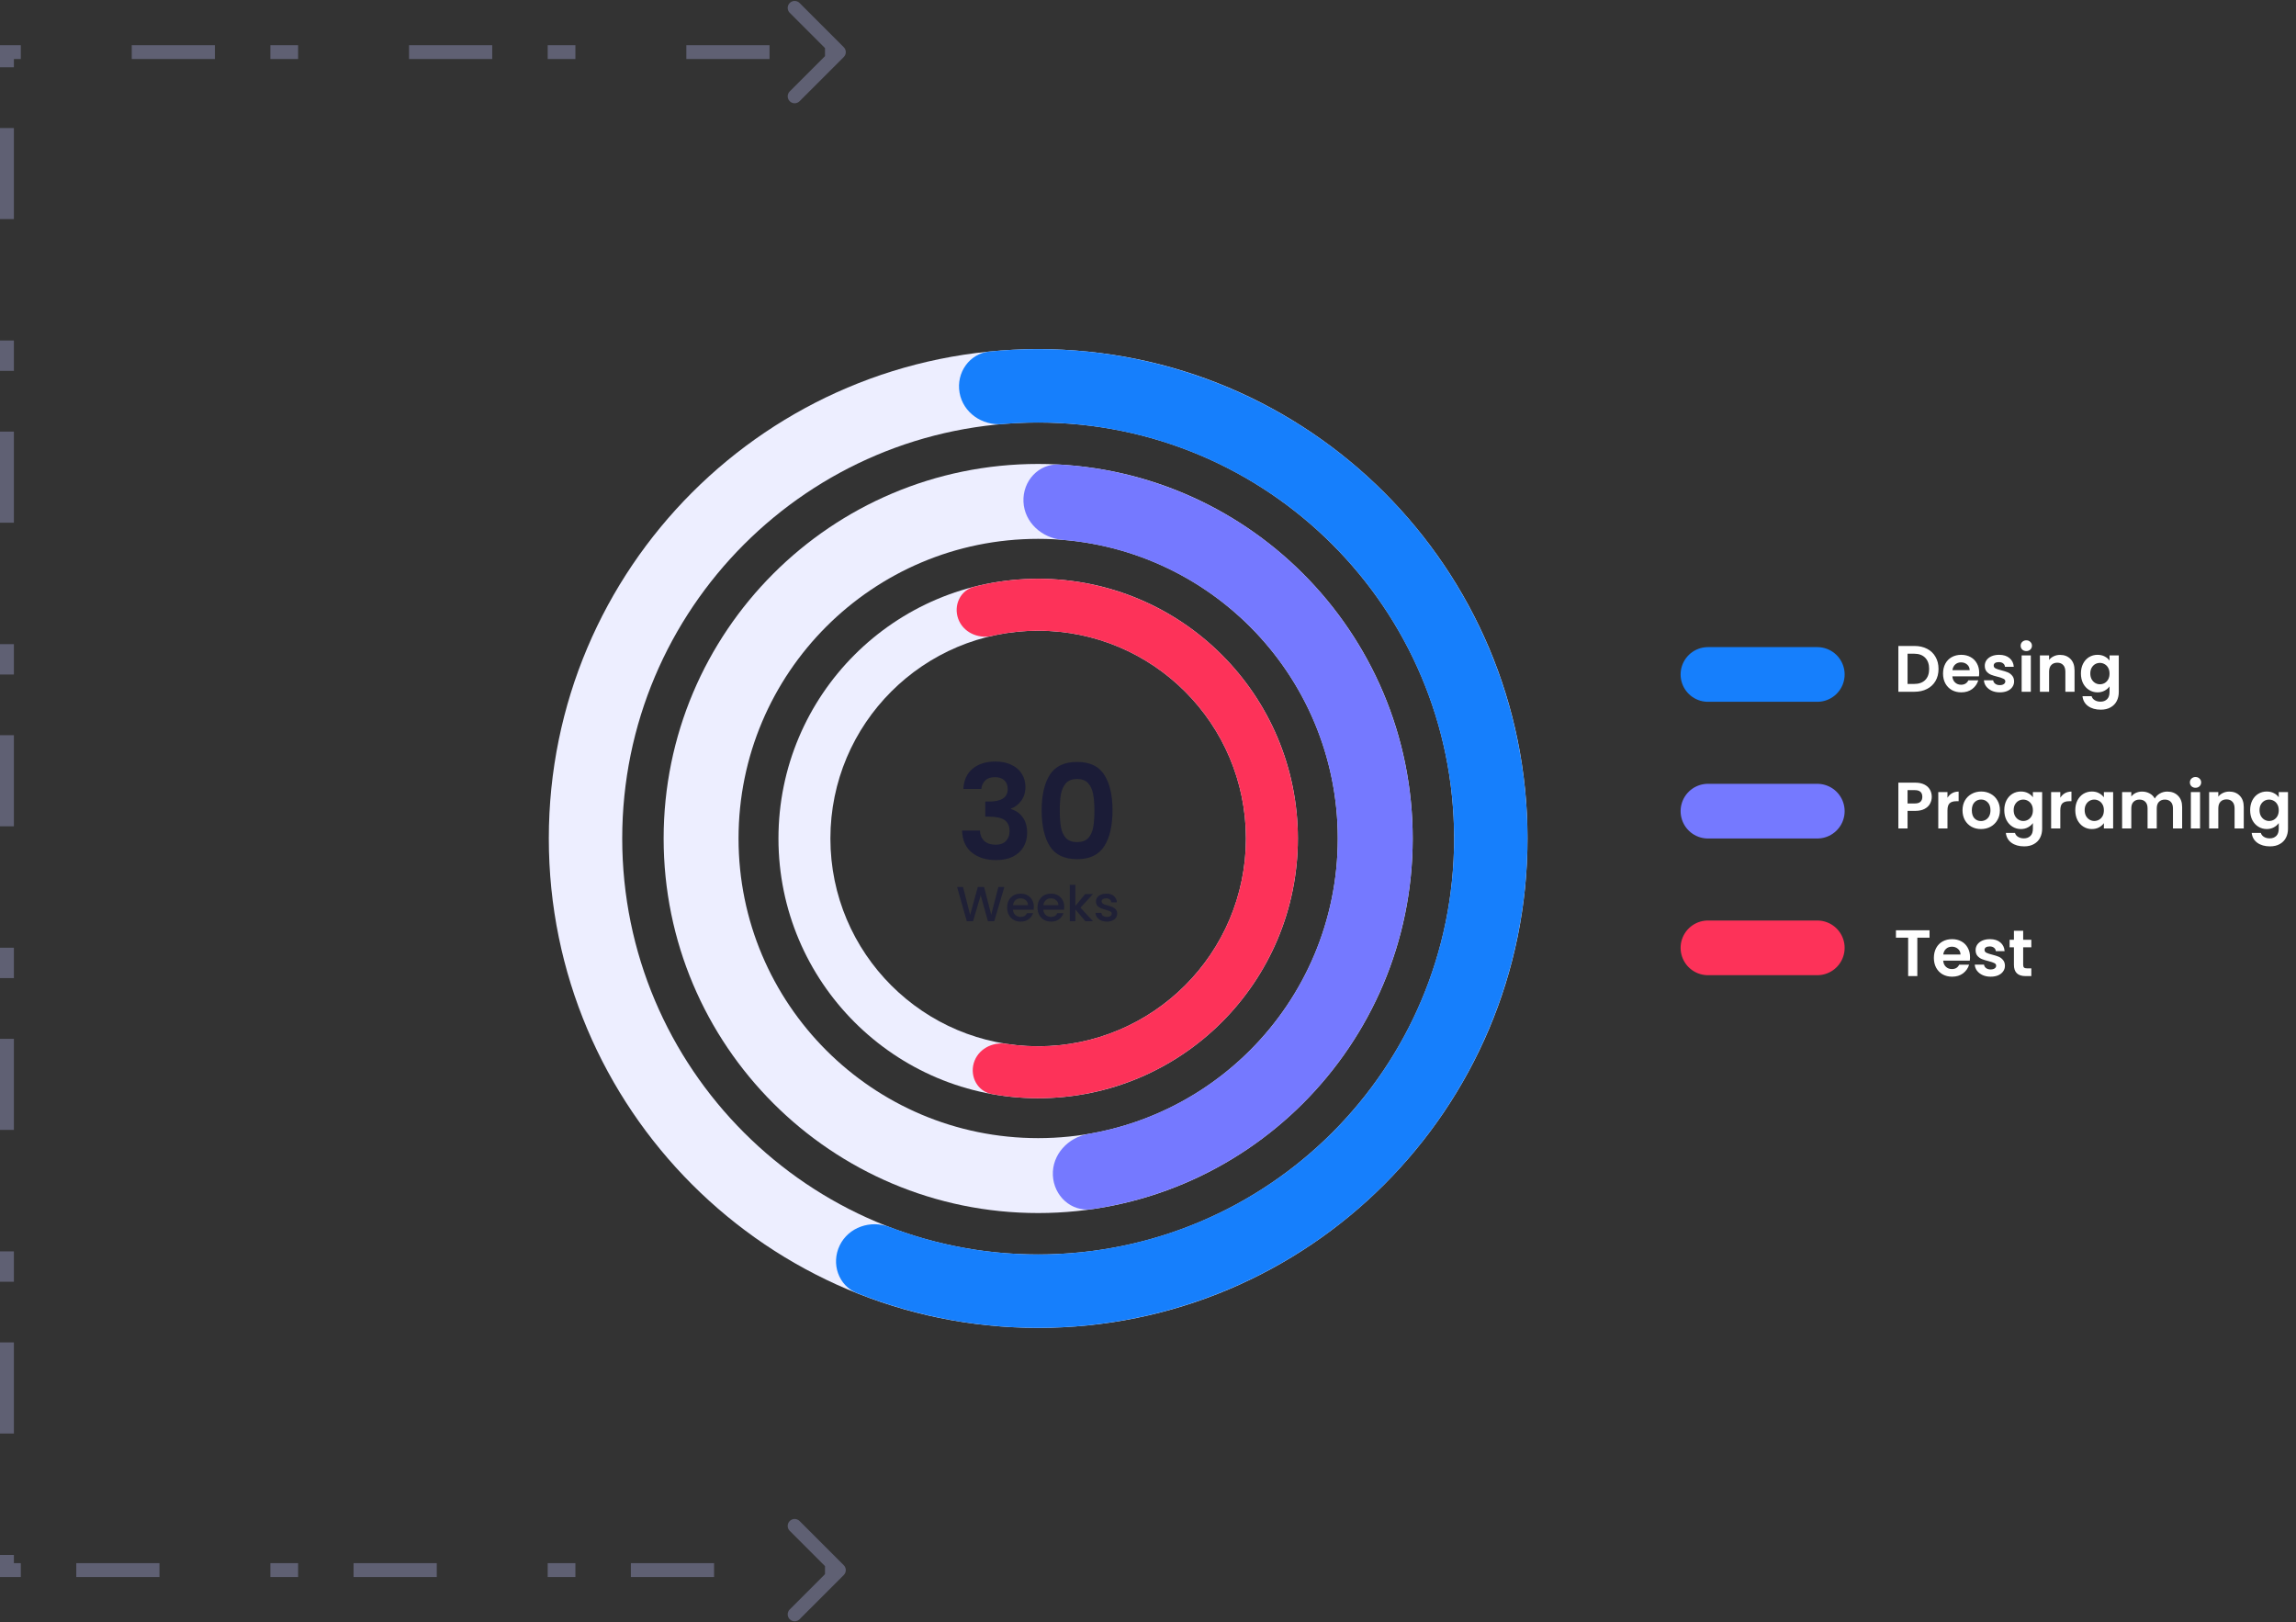 <svg width="661" height="467" viewBox="0 0 661 467" fill="none" xmlns="http://www.w3.org/2000/svg">
<rect x="0" y="0" width="661" height="467" fill="#333333" stroke="none"/>
<path d="M439.759 241.38C439.759 319.185 376.685 382.259 298.88 382.259C221.074 382.259 158 319.185 158 241.38C158 163.574 221.074 100.5 298.88 100.5C376.685 100.5 439.759 163.574 439.759 241.38ZM179.132 241.38C179.132 307.514 232.745 361.127 298.88 361.127C365.014 361.127 418.627 307.514 418.627 241.38C418.627 175.245 365.014 121.632 298.88 121.632C232.745 121.632 179.132 175.245 179.132 241.38Z" fill="#EDEEFF"/>
<path d="M276.251 113.046C275.238 107.299 279.074 101.777 284.881 101.197C303.422 99.346 322.183 101.187 340.069 106.656C361.33 113.156 380.75 124.595 396.743 140.039C412.735 155.483 424.846 174.493 432.084 195.514C439.322 216.535 441.482 238.97 438.388 260.986C435.294 283.002 427.033 303.973 414.281 322.185C401.53 340.397 384.648 355.332 365.019 365.769C345.389 376.206 323.567 381.85 301.338 382.238C282.638 382.564 264.096 379.163 246.783 372.273C241.362 370.115 239.196 363.75 241.754 358.505C244.312 353.26 250.624 351.129 256.074 353.215C270.365 358.685 285.604 361.377 300.969 361.109C319.864 360.779 338.412 355.982 355.098 347.111C371.783 338.239 386.132 325.544 396.971 310.064C407.81 294.584 414.832 276.759 417.462 258.045C420.092 239.332 418.256 220.261 412.103 202.394C405.951 184.526 395.657 168.368 382.063 155.24C368.47 142.113 351.962 132.389 333.89 126.864C319.195 122.371 303.804 120.759 288.559 122.078C282.745 122.58 277.264 118.792 276.251 113.046Z" fill="#167FFC"/>
<path d="M406.704 241.38C406.704 300.929 358.429 349.204 298.88 349.204C239.33 349.204 191.056 300.929 191.056 241.38C191.056 181.83 239.33 133.556 298.88 133.556C358.429 133.556 406.704 181.83 406.704 241.38ZM212.62 241.38C212.62 289.019 251.24 327.639 298.88 327.639C346.519 327.639 385.139 289.019 385.139 241.38C385.139 193.74 346.519 155.12 298.88 155.12C251.24 155.12 212.62 193.74 212.62 241.38Z" fill="#EDEEFF"/>
<path d="M294.647 144.43C294.387 138.481 299.009 133.391 304.955 133.726C329.682 135.121 353.303 145.003 371.725 161.883C392.808 181.203 405.354 208.107 406.601 236.676C407.849 265.246 397.696 293.141 378.376 314.224C361.496 332.646 338.826 344.549 314.314 348.094C308.42 348.946 303.372 344.278 303.113 338.329C302.853 332.38 307.487 327.415 313.357 326.416C332.148 323.217 349.463 313.857 362.477 299.656C377.932 282.789 386.055 260.473 385.057 237.617C384.059 214.761 374.023 193.238 357.156 177.783C342.954 164.769 324.889 156.954 305.891 155.405C299.956 154.922 294.907 150.38 294.647 144.43Z" fill="#7579FF"/>
<path d="M373.648 241.38C373.648 282.673 340.173 316.148 298.88 316.148C257.586 316.148 224.111 282.673 224.111 241.38C224.111 200.086 257.586 166.611 298.88 166.611C340.173 166.611 373.648 200.086 373.648 241.38ZM239.065 241.38C239.065 274.414 265.845 301.194 298.88 301.194C331.914 301.194 358.694 274.414 358.694 241.38C358.694 208.345 331.914 181.565 298.88 181.565C265.845 181.565 239.065 208.345 239.065 241.38Z" fill="#EDEEFF"/>
<path d="M275.865 178.146C274.452 174.266 276.447 169.936 280.449 168.918C289.421 166.636 298.76 166.035 307.992 167.168C319.703 168.606 330.908 172.796 340.69 179.394C350.472 185.992 358.553 194.811 364.274 205.131C369.994 215.451 373.191 226.978 373.603 238.77C374.014 250.562 371.63 262.284 366.643 272.978C361.656 283.672 354.21 293.033 344.912 300.298C335.614 307.562 324.729 312.523 313.146 314.774C304.017 316.549 294.658 316.601 285.549 314.95C281.486 314.214 279.194 310.034 280.332 306.065C281.47 302.095 285.61 299.85 289.69 300.484C296.51 301.545 303.481 301.42 310.293 300.095C319.559 298.294 328.267 294.326 335.705 288.514C343.144 282.703 349.101 275.213 353.09 266.658C357.08 258.103 358.987 248.726 358.658 239.292C358.329 229.858 355.771 220.637 351.195 212.381C346.618 204.125 340.153 197.069 332.328 191.791C324.502 186.512 315.538 183.161 306.169 182.011C299.281 181.165 292.318 181.526 285.589 183.06C281.563 183.978 277.277 182.026 275.865 178.146Z" fill="#FD3259"/>
<path d="M277.346 227.121C277.472 224.602 278.354 222.663 279.991 221.303C281.653 219.918 283.832 219.225 286.526 219.225C288.365 219.225 289.939 219.553 291.249 220.207C292.558 220.837 293.54 221.706 294.195 222.814C294.875 223.897 295.215 225.131 295.215 226.516C295.215 228.103 294.8 229.45 293.969 230.558C293.163 231.641 292.193 232.372 291.06 232.75V232.901C292.52 233.354 293.654 234.16 294.46 235.318C295.291 236.477 295.706 237.963 295.706 239.776C295.706 241.287 295.354 242.635 294.649 243.818C293.969 245.002 292.949 245.934 291.589 246.614C290.254 247.269 288.642 247.596 286.753 247.596C283.907 247.596 281.59 246.878 279.802 245.443C278.014 244.007 277.069 241.892 276.969 239.096H282.106C282.157 240.33 282.572 241.325 283.353 242.081C284.159 242.811 285.254 243.176 286.64 243.176C287.924 243.176 288.906 242.824 289.586 242.118C290.292 241.388 290.644 240.456 290.644 239.323C290.644 237.812 290.166 236.729 289.209 236.074C288.252 235.419 286.766 235.092 284.751 235.092H283.655V230.747H284.751C288.327 230.747 290.115 229.551 290.115 227.158C290.115 226.075 289.788 225.232 289.133 224.627C288.503 224.023 287.584 223.721 286.375 223.721C285.192 223.721 284.272 224.048 283.617 224.703C282.988 225.333 282.623 226.138 282.522 227.121H277.346ZM299.886 233.278C299.886 228.921 300.667 225.509 302.228 223.041C303.815 220.573 306.434 219.338 310.086 219.338C313.738 219.338 316.344 220.573 317.906 223.041C319.492 225.509 320.286 228.921 320.286 233.278C320.286 237.661 319.492 241.098 317.906 243.592C316.344 246.085 313.738 247.332 310.086 247.332C306.434 247.332 303.815 246.085 302.228 243.592C300.667 241.098 299.886 237.661 299.886 233.278ZM315.072 233.278C315.072 231.415 314.947 229.853 314.695 228.594C314.468 227.31 313.989 226.264 313.259 225.458C312.554 224.653 311.496 224.25 310.086 224.25C308.675 224.25 307.605 224.653 306.875 225.458C306.169 226.264 305.691 227.31 305.439 228.594C305.212 229.853 305.099 231.415 305.099 233.278C305.099 235.193 305.212 236.804 305.439 238.114C305.666 239.398 306.144 240.444 306.875 241.25C307.605 242.03 308.675 242.421 310.086 242.421C311.496 242.421 312.567 242.03 313.297 241.25C314.027 240.444 314.506 239.398 314.732 238.114C314.959 236.804 315.072 235.193 315.072 233.278Z" fill="#1B1C37"/>
<path d="M289.152 255.339L286.234 265.185H284.406L282.338 257.734L280.142 265.185L278.329 265.199L275.538 255.339H277.252L279.292 263.358L281.502 255.339H283.315L285.369 263.315L287.424 255.339H289.152ZM297.638 261.091C297.638 261.384 297.619 261.648 297.581 261.884H291.617C291.664 262.508 291.896 263.008 292.311 263.386C292.727 263.764 293.237 263.953 293.841 263.953C294.71 263.953 295.324 263.589 295.683 262.862H297.426C297.189 263.58 296.76 264.17 296.136 264.633C295.522 265.086 294.757 265.313 293.841 265.313C293.095 265.313 292.425 265.147 291.83 264.817C291.244 264.477 290.781 264.005 290.441 263.4C290.111 262.786 289.946 262.078 289.946 261.275C289.946 260.472 290.106 259.769 290.427 259.164C290.758 258.55 291.216 258.078 291.801 257.748C292.396 257.417 293.076 257.252 293.841 257.252C294.578 257.252 295.234 257.412 295.811 257.734C296.387 258.055 296.835 258.508 297.156 259.094C297.477 259.67 297.638 260.335 297.638 261.091ZM295.952 260.581C295.943 259.986 295.73 259.509 295.315 259.15C294.899 258.791 294.384 258.612 293.771 258.612C293.213 258.612 292.736 258.791 292.34 259.15C291.943 259.5 291.707 259.977 291.631 260.581H295.952ZM306.382 261.091C306.382 261.384 306.363 261.648 306.325 261.884H300.361C300.408 262.508 300.639 263.008 301.055 263.386C301.47 263.764 301.98 263.953 302.585 263.953C303.454 263.953 304.068 263.589 304.427 262.862H306.169C305.933 263.58 305.503 264.17 304.88 264.633C304.266 265.086 303.501 265.313 302.585 265.313C301.839 265.313 301.168 265.147 300.573 264.817C299.988 264.477 299.525 264.005 299.185 263.4C298.854 262.786 298.689 262.078 298.689 261.275C298.689 260.472 298.85 259.769 299.171 259.164C299.501 258.55 299.959 258.078 300.545 257.748C301.14 257.417 301.82 257.252 302.585 257.252C303.322 257.252 303.978 257.412 304.554 257.734C305.13 258.055 305.579 258.508 305.9 259.094C306.221 259.67 306.382 260.335 306.382 261.091ZM304.696 260.581C304.686 259.986 304.474 259.509 304.058 259.15C303.643 258.791 303.128 258.612 302.514 258.612C301.957 258.612 301.48 258.791 301.083 259.15C300.687 259.5 300.45 259.977 300.375 260.581H304.696ZM311.059 261.289L314.658 265.185H312.476L309.586 261.828V265.185H307.971V254.702H309.586V260.794L312.419 257.379H314.658L311.059 261.289ZM318.648 265.313C318.035 265.313 317.482 265.204 316.991 264.987C316.509 264.76 316.127 264.458 315.843 264.08C315.56 263.693 315.409 263.263 315.39 262.791H317.062C317.09 263.122 317.246 263.4 317.529 263.627C317.822 263.844 318.186 263.953 318.62 263.953C319.073 263.953 319.423 263.868 319.668 263.698C319.923 263.518 320.051 263.292 320.051 263.018C320.051 262.725 319.909 262.508 319.626 262.366C319.352 262.224 318.913 262.069 318.308 261.899C317.723 261.738 317.246 261.582 316.878 261.431C316.509 261.28 316.188 261.049 315.914 260.737C315.65 260.425 315.518 260.014 315.518 259.504C315.518 259.089 315.64 258.711 315.886 258.371C316.131 258.022 316.481 257.748 316.934 257.549C317.397 257.351 317.926 257.252 318.521 257.252C319.409 257.252 320.122 257.479 320.66 257.932C321.208 258.376 321.501 258.985 321.538 259.759H319.923C319.895 259.41 319.753 259.131 319.498 258.924C319.243 258.716 318.899 258.612 318.464 258.612C318.039 258.612 317.713 258.692 317.487 258.853C317.26 259.013 317.147 259.226 317.147 259.49C317.147 259.698 317.222 259.873 317.373 260.014C317.525 260.156 317.709 260.269 317.926 260.354C318.143 260.43 318.464 260.529 318.889 260.652C319.456 260.803 319.919 260.959 320.278 261.119C320.646 261.27 320.962 261.497 321.227 261.799C321.491 262.102 321.628 262.503 321.638 263.004C321.638 263.447 321.515 263.844 321.269 264.194C321.024 264.543 320.674 264.817 320.221 265.015C319.777 265.214 319.253 265.313 318.648 265.313Z" fill="#1B1C37" fill-opacity="0.8"/>
<line x1="491.704" y1="194.157" x2="523.185" y2="194.157" stroke="#167FFC" stroke-width="15.741" stroke-linecap="round"/>
<line x1="491.704" y1="233.509" x2="523.185" y2="233.509" stroke="#7579FF" stroke-width="15.741" stroke-linecap="round"/>
<line x1="491.704" y1="272.861" x2="523.185" y2="272.861" stroke="#FD3259" stroke-width="15.741" stroke-linecap="round"/>
<path d="M551.134 185.954C552.52 185.954 553.735 186.225 554.78 186.767C555.838 187.308 556.65 188.083 557.217 189.09C557.796 190.085 558.086 191.243 558.086 192.566C558.086 193.888 557.796 195.046 557.217 196.041C556.65 197.023 555.838 197.785 554.78 198.327C553.735 198.868 552.52 199.139 551.134 199.139H546.526V185.954H551.134ZM551.04 196.891C552.425 196.891 553.496 196.513 554.251 195.758C555.007 195.002 555.384 193.938 555.384 192.566C555.384 191.193 555.007 190.123 554.251 189.354C553.496 188.574 552.425 188.183 551.04 188.183H549.17V196.891H551.04ZM569.793 193.68C569.793 194.058 569.768 194.398 569.717 194.7H562.067C562.13 195.456 562.395 196.047 562.861 196.476C563.326 196.904 563.899 197.118 564.579 197.118C565.562 197.118 566.261 196.696 566.676 195.852H569.528C569.226 196.86 568.647 197.691 567.791 198.346C566.934 198.988 565.883 199.309 564.636 199.309C563.629 199.309 562.722 199.089 561.916 198.648C561.123 198.194 560.499 197.559 560.046 196.74C559.605 195.922 559.385 194.977 559.385 193.907C559.385 192.824 559.605 191.873 560.046 191.054C560.487 190.236 561.104 189.606 561.897 189.166C562.691 188.725 563.604 188.504 564.636 188.504C565.631 188.504 566.519 188.719 567.299 189.147C568.093 189.575 568.704 190.186 569.132 190.979C569.572 191.76 569.793 192.66 569.793 193.68ZM567.054 192.924C567.041 192.244 566.796 191.703 566.317 191.3C565.839 190.884 565.253 190.677 564.561 190.677C563.906 190.677 563.352 190.878 562.898 191.281C562.458 191.672 562.187 192.219 562.086 192.924H567.054ZM575.727 199.309C574.871 199.309 574.103 199.158 573.423 198.856C572.743 198.541 572.202 198.119 571.799 197.59C571.408 197.061 571.194 196.476 571.156 195.833H573.82C573.87 196.236 574.065 196.57 574.405 196.834C574.758 197.099 575.192 197.231 575.709 197.231C576.212 197.231 576.603 197.13 576.88 196.929C577.169 196.727 577.314 196.469 577.314 196.154C577.314 195.814 577.138 195.563 576.785 195.399C576.445 195.223 575.897 195.034 575.142 194.832C574.361 194.643 573.719 194.448 573.215 194.247C572.724 194.045 572.296 193.737 571.931 193.321C571.578 192.906 571.402 192.345 571.402 191.64C571.402 191.061 571.566 190.532 571.893 190.053C572.233 189.575 572.712 189.197 573.329 188.92C573.958 188.643 574.695 188.504 575.539 188.504C576.785 188.504 577.78 188.819 578.523 189.449C579.266 190.066 579.675 190.903 579.751 191.961H577.22C577.182 191.546 577.006 191.218 576.691 190.979C576.389 190.727 575.979 190.601 575.463 190.601C574.984 190.601 574.613 190.689 574.349 190.866C574.097 191.042 573.971 191.287 573.971 191.602C573.971 191.955 574.147 192.226 574.5 192.414C574.852 192.591 575.4 192.773 576.143 192.962C576.899 193.151 577.522 193.346 578.013 193.548C578.504 193.749 578.926 194.064 579.279 194.492C579.644 194.908 579.833 195.462 579.845 196.154C579.845 196.759 579.675 197.3 579.335 197.779C579.008 198.257 578.529 198.635 577.9 198.912C577.283 199.177 576.559 199.309 575.727 199.309ZM583.357 187.428C582.891 187.428 582.501 187.283 582.186 186.993C581.884 186.691 581.733 186.32 581.733 185.879C581.733 185.438 581.884 185.073 582.186 184.783C582.501 184.481 582.891 184.33 583.357 184.33C583.823 184.33 584.207 184.481 584.509 184.783C584.824 185.073 584.982 185.438 584.982 185.879C584.982 186.32 584.824 186.691 584.509 186.993C584.207 187.283 583.823 187.428 583.357 187.428ZM584.66 188.674V199.139H582.016V188.674H584.66ZM593.072 188.523C594.319 188.523 595.326 188.92 596.094 189.713C596.862 190.494 597.246 191.59 597.246 193V199.139H594.602V193.359C594.602 192.528 594.394 191.892 593.979 191.451C593.563 190.998 592.996 190.771 592.279 190.771C591.548 190.771 590.969 190.998 590.541 191.451C590.125 191.892 589.918 192.528 589.918 193.359V199.139H587.273V188.674H589.918V189.978C590.27 189.524 590.717 189.172 591.259 188.92C591.813 188.656 592.417 188.523 593.072 188.523ZM603.86 188.504C604.641 188.504 605.327 188.662 605.919 188.977C606.511 189.279 606.977 189.676 607.317 190.167V188.674H609.98V199.214C609.98 200.184 609.785 201.047 609.395 201.802C609.004 202.57 608.419 203.175 607.638 203.616C606.857 204.069 605.913 204.296 604.805 204.296C603.319 204.296 602.097 203.949 601.14 203.257C600.196 202.564 599.66 201.62 599.535 200.423H602.16C602.299 200.902 602.595 201.28 603.048 201.557C603.514 201.846 604.074 201.991 604.729 201.991C605.497 201.991 606.12 201.758 606.599 201.292C607.077 200.839 607.317 200.146 607.317 199.214V197.59C606.977 198.081 606.505 198.49 605.9 198.818C605.308 199.145 604.628 199.309 603.86 199.309C602.979 199.309 602.173 199.082 601.442 198.629C600.712 198.176 600.133 197.54 599.705 196.721C599.289 195.89 599.081 194.939 599.081 193.869C599.081 192.811 599.289 191.873 599.705 191.054C600.133 190.236 600.706 189.606 601.423 189.166C602.154 188.725 602.966 188.504 603.86 188.504ZM607.317 193.907C607.317 193.264 607.191 192.717 606.939 192.263C606.687 191.797 606.347 191.445 605.919 191.206C605.491 190.954 605.031 190.828 604.54 190.828C604.049 190.828 603.596 190.947 603.18 191.187C602.765 191.426 602.425 191.779 602.16 192.244C601.908 192.698 601.782 193.239 601.782 193.869C601.782 194.499 601.908 195.053 602.16 195.531C602.425 195.997 602.765 196.356 603.18 196.608C603.608 196.86 604.062 196.986 604.54 196.986C605.031 196.986 605.491 196.866 605.919 196.627C606.347 196.375 606.687 196.022 606.939 195.569C607.191 195.103 607.317 194.549 607.317 193.907Z" fill="white"/>
<path d="M556.14 229.386C556.14 230.091 555.97 230.753 555.63 231.37C555.303 231.987 554.78 232.484 554.062 232.862C553.357 233.24 552.463 233.429 551.38 233.429H549.17V238.491H546.526V225.306H551.38C552.4 225.306 553.269 225.483 553.987 225.835C554.704 226.188 555.24 226.673 555.592 227.29C555.957 227.907 556.14 228.606 556.14 229.386ZM551.267 231.294C551.997 231.294 552.538 231.13 552.891 230.803C553.244 230.463 553.42 229.991 553.42 229.386C553.42 228.102 552.702 227.46 551.267 227.46H549.17V231.294H551.267ZM560.662 229.651C561.002 229.097 561.443 228.662 561.984 228.347C562.538 228.033 563.168 227.875 563.873 227.875V230.652H563.174C562.343 230.652 561.713 230.847 561.285 231.237C560.87 231.628 560.662 232.308 560.662 233.277V238.491H558.017V228.026H560.662V229.651ZM570.301 238.661C569.293 238.661 568.387 238.44 567.581 238C566.775 237.546 566.139 236.91 565.673 236.092C565.22 235.273 564.993 234.329 564.993 233.259C564.993 232.188 565.226 231.244 565.692 230.425C566.17 229.607 566.819 228.977 567.638 228.536C568.456 228.083 569.369 227.856 570.376 227.856C571.384 227.856 572.297 228.083 573.115 228.536C573.934 228.977 574.576 229.607 575.042 230.425C575.52 231.244 575.76 232.188 575.76 233.259C575.76 234.329 575.514 235.273 575.023 236.092C574.545 236.91 573.89 237.546 573.059 238C572.24 238.44 571.321 238.661 570.301 238.661ZM570.301 236.356C570.779 236.356 571.226 236.243 571.642 236.016C572.07 235.777 572.41 235.424 572.662 234.959C572.914 234.493 573.04 233.926 573.04 233.259C573.04 232.264 572.775 231.502 572.246 230.973C571.73 230.431 571.094 230.161 570.339 230.161C569.583 230.161 568.947 230.431 568.431 230.973C567.927 231.502 567.675 232.264 567.675 233.259C567.675 234.253 567.921 235.021 568.412 235.563C568.916 236.092 569.545 236.356 570.301 236.356ZM581.798 227.856C582.579 227.856 583.265 228.014 583.857 228.328C584.449 228.631 584.915 229.027 585.255 229.518V228.026H587.918V238.566C587.918 239.536 587.723 240.399 587.333 241.154C586.943 241.922 586.357 242.527 585.576 242.967C584.795 243.421 583.851 243.647 582.743 243.647C581.257 243.647 580.035 243.301 579.078 242.609C578.134 241.916 577.599 240.971 577.473 239.775H580.098C580.237 240.254 580.533 240.631 580.986 240.909C581.452 241.198 582.013 241.343 582.667 241.343C583.435 241.343 584.059 241.11 584.537 240.644C585.016 240.191 585.255 239.498 585.255 238.566V236.942C584.915 237.433 584.443 237.842 583.838 238.17C583.247 238.497 582.567 238.661 581.798 238.661C580.917 238.661 580.111 238.434 579.381 237.981C578.65 237.527 578.071 236.891 577.643 236.073C577.227 235.242 577.02 234.291 577.02 233.221C577.02 232.163 577.227 231.225 577.643 230.406C578.071 229.588 578.644 228.958 579.362 228.517C580.092 228.077 580.904 227.856 581.798 227.856ZM585.255 233.259C585.255 232.616 585.129 232.069 584.877 231.615C584.625 231.149 584.285 230.797 583.857 230.557C583.429 230.306 582.97 230.18 582.478 230.18C581.987 230.18 581.534 230.299 581.118 230.538C580.703 230.778 580.363 231.13 580.098 231.596C579.847 232.05 579.721 232.591 579.721 233.221C579.721 233.85 579.847 234.404 580.098 234.883C580.363 235.349 580.703 235.708 581.118 235.96C581.547 236.211 582 236.337 582.478 236.337C582.97 236.337 583.429 236.218 583.857 235.979C584.285 235.727 584.625 235.374 584.877 234.921C585.129 234.455 585.255 233.901 585.255 233.259ZM593.146 229.651C593.486 229.097 593.926 228.662 594.468 228.347C595.022 228.033 595.652 227.875 596.357 227.875V230.652H595.658C594.827 230.652 594.197 230.847 593.769 231.237C593.353 231.628 593.146 232.308 593.146 233.277V238.491H590.501V228.026H593.146V229.651ZM597.458 233.221C597.458 232.163 597.666 231.225 598.081 230.406C598.509 229.588 599.082 228.958 599.8 228.517C600.531 228.077 601.343 227.856 602.237 227.856C603.018 227.856 603.698 228.014 604.277 228.328C604.869 228.643 605.341 229.04 605.693 229.518V228.026H608.357V238.491H605.693V236.961C605.353 237.452 604.881 237.861 604.277 238.189C603.685 238.503 602.999 238.661 602.218 238.661C601.336 238.661 600.531 238.434 599.8 237.981C599.082 237.527 598.509 236.891 598.081 236.073C597.666 235.242 597.458 234.291 597.458 233.221ZM605.693 233.259C605.693 232.616 605.568 232.069 605.316 231.615C605.064 231.149 604.724 230.797 604.296 230.557C603.868 230.306 603.408 230.18 602.917 230.18C602.426 230.18 601.972 230.299 601.557 230.538C601.141 230.778 600.801 231.13 600.537 231.596C600.285 232.05 600.159 232.591 600.159 233.221C600.159 233.85 600.285 234.404 600.537 234.883C600.801 235.349 601.141 235.708 601.557 235.96C601.985 236.211 602.438 236.337 602.917 236.337C603.408 236.337 603.868 236.218 604.296 235.979C604.724 235.727 605.064 235.374 605.316 234.921C605.568 234.455 605.693 233.901 605.693 233.259ZM623.935 227.875C625.22 227.875 626.252 228.272 627.033 229.065C627.826 229.846 628.223 230.941 628.223 232.352V238.491H625.578V232.711C625.578 231.892 625.371 231.269 624.955 230.841C624.54 230.4 623.973 230.18 623.255 230.18C622.537 230.18 621.964 230.4 621.536 230.841C621.121 231.269 620.913 231.892 620.913 232.711V238.491H618.268V232.711C618.268 231.892 618.061 231.269 617.645 230.841C617.23 230.4 616.663 230.18 615.945 230.18C615.215 230.18 614.635 230.4 614.207 230.841C613.792 231.269 613.584 231.892 613.584 232.711V238.491H610.94V228.026H613.584V229.292C613.924 228.851 614.358 228.505 614.887 228.253C615.429 228.001 616.021 227.875 616.663 227.875C617.481 227.875 618.212 228.051 618.854 228.404C619.496 228.744 619.994 229.235 620.346 229.877C620.686 229.273 621.177 228.788 621.82 228.423C622.474 228.058 623.18 227.875 623.935 227.875ZM632.073 226.78C631.608 226.78 631.217 226.635 630.902 226.345C630.6 226.043 630.449 225.671 630.449 225.231C630.449 224.79 630.6 224.425 630.902 224.135C631.217 223.833 631.608 223.682 632.073 223.682C632.539 223.682 632.923 223.833 633.226 224.135C633.54 224.425 633.698 224.79 633.698 225.231C633.698 225.671 633.54 226.043 633.226 226.345C632.923 226.635 632.539 226.78 632.073 226.78ZM633.377 228.026V238.491H630.732V228.026H633.377ZM641.788 227.875C643.035 227.875 644.042 228.272 644.811 229.065C645.579 229.846 645.963 230.941 645.963 232.352V238.491H643.318V232.711C643.318 231.88 643.111 231.244 642.695 230.803C642.279 230.35 641.713 230.123 640.995 230.123C640.265 230.123 639.685 230.35 639.257 230.803C638.842 231.244 638.634 231.88 638.634 232.711V238.491H635.989V228.026H638.634V229.33C638.987 228.876 639.434 228.524 639.975 228.272C640.529 228.007 641.134 227.875 641.788 227.875ZM652.576 227.856C653.357 227.856 654.043 228.014 654.635 228.328C655.227 228.631 655.693 229.027 656.033 229.518V228.026H658.696V238.566C658.696 239.536 658.501 240.399 658.111 241.154C657.721 241.922 657.135 242.527 656.354 242.967C655.573 243.421 654.629 243.647 653.521 243.647C652.035 243.647 650.813 243.301 649.856 242.609C648.912 241.916 648.377 240.971 648.251 239.775H650.876C651.015 240.254 651.311 240.631 651.764 240.909C652.23 241.198 652.791 241.343 653.445 241.343C654.213 241.343 654.837 241.11 655.315 240.644C655.794 240.191 656.033 239.498 656.033 238.566V236.942C655.693 237.433 655.221 237.842 654.616 238.17C654.025 238.497 653.345 238.661 652.576 238.661C651.695 238.661 650.889 238.434 650.159 237.981C649.428 237.527 648.849 236.891 648.421 236.073C648.005 235.242 647.798 234.291 647.798 233.221C647.798 232.163 648.005 231.225 648.421 230.406C648.849 229.588 649.422 228.958 650.14 228.517C650.87 228.077 651.682 227.856 652.576 227.856ZM656.033 233.259C656.033 232.616 655.907 232.069 655.655 231.615C655.403 231.149 655.063 230.797 654.635 230.557C654.207 230.306 653.748 230.18 653.256 230.18C652.765 230.18 652.312 230.299 651.896 230.538C651.481 230.778 651.141 231.13 650.876 231.596C650.625 232.05 650.499 232.591 650.499 233.221C650.499 233.85 650.625 234.404 650.876 234.883C651.141 235.349 651.481 235.708 651.896 235.96C652.325 236.211 652.778 236.337 653.256 236.337C653.748 236.337 654.207 236.218 654.635 235.979C655.063 235.727 655.403 235.374 655.655 234.921C655.907 234.455 656.033 233.901 656.033 233.259Z" fill="white"/>
<path d="M555.498 267.806V269.941H551.984V280.991H549.34V269.941H545.827V267.806H555.498ZM567.155 275.532C567.155 275.91 567.13 276.25 567.079 276.552H559.429C559.492 277.307 559.757 277.899 560.223 278.327C560.689 278.756 561.262 278.97 561.942 278.97C562.924 278.97 563.623 278.548 564.038 277.704H566.891C566.588 278.711 566.009 279.543 565.153 280.197C564.296 280.84 563.245 281.161 561.998 281.161C560.991 281.161 560.084 280.94 559.278 280.5C558.485 280.046 557.862 279.41 557.408 278.592C556.968 277.773 556.747 276.829 556.747 275.759C556.747 274.676 556.968 273.725 557.408 272.906C557.849 272.088 558.466 271.458 559.259 271.017C560.053 270.577 560.966 270.356 561.998 270.356C562.993 270.356 563.881 270.57 564.662 270.998C565.455 271.427 566.066 272.037 566.494 272.831C566.935 273.611 567.155 274.512 567.155 275.532ZM564.416 274.776C564.403 274.096 564.158 273.555 563.679 273.152C563.201 272.736 562.615 272.528 561.923 272.528C561.268 272.528 560.714 272.73 560.261 273.133C559.82 273.523 559.549 274.071 559.448 274.776H564.416ZM573.09 281.161C572.233 281.161 571.465 281.01 570.785 280.707C570.105 280.393 569.564 279.971 569.161 279.442C568.77 278.913 568.556 278.327 568.519 277.685H571.182C571.232 278.088 571.427 278.422 571.767 278.686C572.12 278.951 572.554 279.083 573.071 279.083C573.574 279.083 573.965 278.982 574.242 278.781C574.531 278.579 574.676 278.321 574.676 278.006C574.676 277.666 574.5 277.414 574.147 277.251C573.807 277.074 573.26 276.886 572.504 276.684C571.723 276.495 571.081 276.3 570.577 276.099C570.086 275.897 569.658 275.589 569.293 275.173C568.94 274.757 568.764 274.197 568.764 273.492C568.764 272.913 568.928 272.384 569.255 271.905C569.595 271.427 570.074 271.049 570.691 270.772C571.32 270.495 572.057 270.356 572.901 270.356C574.147 270.356 575.142 270.671 575.885 271.301C576.628 271.918 577.037 272.755 577.113 273.813H574.582C574.544 273.397 574.368 273.07 574.053 272.831C573.751 272.579 573.341 272.453 572.825 272.453C572.347 272.453 571.975 272.541 571.711 272.717C571.459 272.894 571.333 273.139 571.333 273.454C571.333 273.807 571.509 274.077 571.862 274.266C572.214 274.443 572.762 274.625 573.505 274.814C574.261 275.003 574.884 275.198 575.375 275.4C575.866 275.601 576.288 275.916 576.641 276.344C577.006 276.76 577.195 277.314 577.207 278.006C577.207 278.611 577.037 279.152 576.697 279.631C576.37 280.109 575.891 280.487 575.262 280.764C574.645 281.029 573.921 281.161 573.09 281.161ZM582.457 272.699V277.761C582.457 278.113 582.539 278.371 582.703 278.535C582.879 278.686 583.169 278.762 583.571 278.762H584.799V280.991H583.137C580.908 280.991 579.794 279.908 579.794 277.742V272.699H578.547V270.526H579.794V267.938H582.457V270.526H584.799V272.699H582.457Z" fill="white"/>
<path d="M242.914 16.414C243.695 15.633 243.695 14.367 242.914 13.586L230.186 0.858C229.405 0.077 228.139 0.077 227.358 0.858C226.577 1.639 226.577 2.905 227.358 3.686L238.672 15L227.358 26.314C226.577 27.095 226.577 28.361 227.358 29.142C228.139 29.923 229.405 29.923 230.186 29.142L242.914 16.414ZM2 15V13H0V15H2ZM2 452H0V454H2V452ZM242.914 453.414C243.695 452.633 243.695 451.367 242.914 450.586L230.186 437.858C229.405 437.077 228.139 437.077 227.358 437.858C226.577 438.639 226.577 439.905 227.358 440.686L238.672 452L227.358 463.314C226.577 464.095 226.577 465.361 227.358 466.142C228.139 466.923 229.405 466.923 230.186 466.142L242.914 453.414ZM241.5 13H237.508V17H241.5V13ZM221.542 13H197.592V17H221.542V13ZM165.658 13H157.675V17H165.658V13ZM141.708 13H117.758V17H141.708V13ZM85.825 13H77.842V17H85.825V13ZM61.875 13H37.925V17H61.875V13ZM5.992 13H2V17H5.992V13ZM0 15V19.37H4V15H0ZM0 36.85V63.07H4V36.85H0ZM0 98.03V106.77H4V98.03H0ZM0 124.25V150.47H4V124.25H0ZM0 185.43V194.17H4V185.43H0ZM0 211.65V237.87H4V211.65H0ZM0 272.83V281.57H4V272.83H0ZM0 299.05V325.27H4V299.05H0ZM0 360.23V368.97H4V360.23H0ZM0 386.45V412.67H4V386.45H0ZM0 447.63V452H4V447.63H0ZM2 454H5.992V450H2V454ZM21.958 454H45.908V450H21.958V454ZM77.842 454H85.825V450H77.842V454ZM101.792 454H125.742V450H101.792V454ZM157.675 454H165.658V450H157.675V454ZM181.625 454H205.575V450H181.625V454ZM237.508 454H241.5V450H237.508V454Z" fill="#5F6073"/>
</svg>
